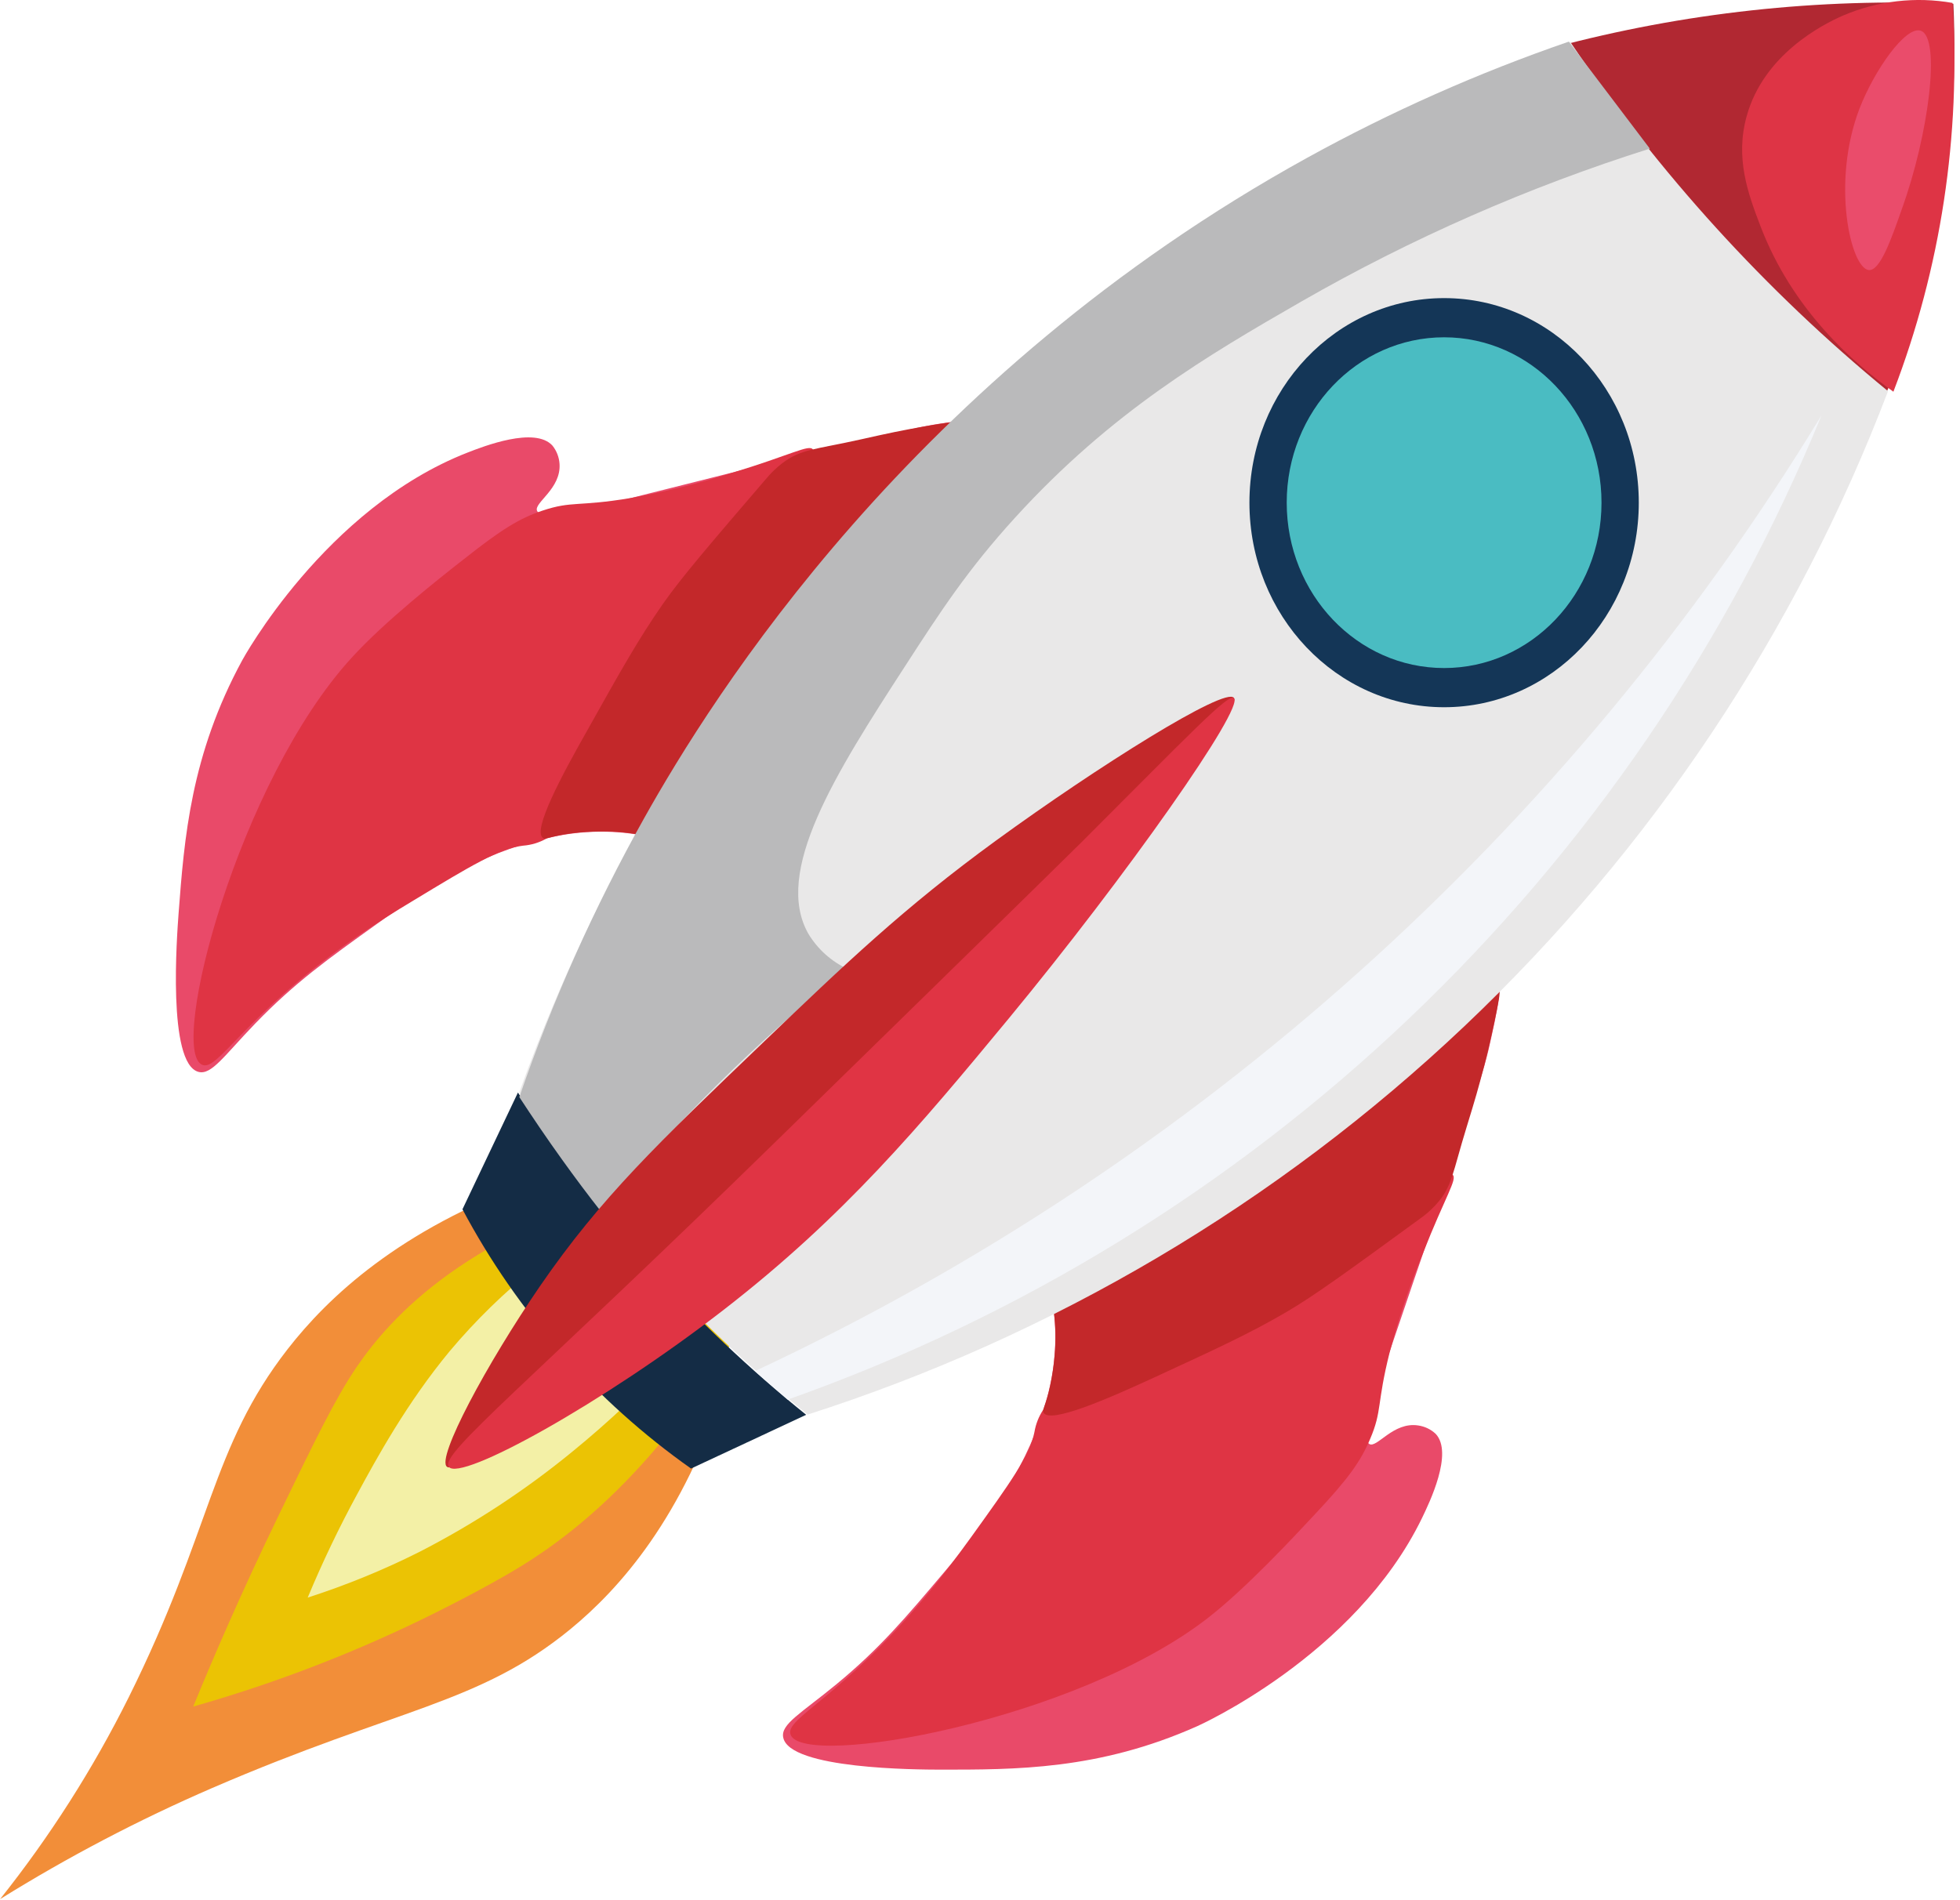 <svg width="296" height="287" viewBox="0 0 296 287" fill="none" xmlns="http://www.w3.org/2000/svg">
<g id="rocket 1" clip-path="url(#clip0)">
<g id="Flame out">
<path id="Vector" d="M80.29 178.51C60.24 185.78 49.5 196 43.44 203.79C31.82 218.73 31.99 231.13 19.44 256.38C14.049 267.196 7.537 277.415 0.01 286.87C10.249 280.499 20.944 274.893 32.01 270.1C60.18 257.92 72.28 257.45 86.13 246.1C93.58 239.98 103.2 229.21 109.52 209.29C101.514 205.598 94.458 200.126 88.89 193.29C85.29 188.828 82.391 183.844 80.29 178.51Z" fill="#F28E39"/>
</g>
<g id="flame middle">
<path id="Vector_2" d="M99.85 178.51C70.85 185.63 58.96 199 53.85 206.51C50.6 211.31 47.62 217.46 42.03 229.01C36.31 240.83 32.03 250.82 29.18 257.78C40.978 254.432 52.461 250.062 63.5 244.72C64.31 244.33 72.89 240.16 78.77 236.53C86.77 231.62 103.06 219.46 116.96 190.86C112.988 188.485 109.149 185.895 105.46 183.1C103.5 181.57 101.61 180.02 99.85 178.51Z" fill="#EBC304"/>
</g>
<g id="flame in">
<path id="Vector_3" d="M96.19 181.51C85.371 187.091 75.765 194.762 67.93 204.08C61.43 211.93 56.87 220.3 53.99 225.61C51.215 230.714 48.705 235.958 46.47 241.32C52.263 239.457 57.903 237.151 63.34 234.42C71.548 230.209 79.285 225.137 86.42 219.29C97.558 210.212 107.326 199.572 115.42 187.7L96.19 181.51Z" fill="#F3F0A6"/>
</g>
<g id="Group 1">
<g id="Left fin">
<path id="L fin big" d="M97.06 126.2C92.925 125.438 88.685 125.438 84.55 126.2C73.73 128.25 66.04 133.04 56.95 139.54C49.49 144.88 44.54 148.42 38.61 154.54C33.85 159.46 31.95 162.44 29.97 161.91C25.25 160.64 26.73 141.27 26.97 137.97C27.83 126.64 28.79 114.08 36.59 99.72C36.59 99.72 49.05 76.79 70.59 68.37C72.97 67.44 80.79 64.37 83.44 67.32C84.061 68.102 84.431 69.054 84.5 70.05C84.77 73.86 80.56 75.96 81.11 77.17C81.79 78.68 89.11 76.8 97.11 74.77C104.35 72.94 110.02 71.52 112.11 71C126.48 67.45 125.06 68.29 132.84 66.12C135.822 65.183 138.871 64.471 141.96 63.99C148.26 63.08 152.42 62.49 153.96 63.99C161.33 71.21 111.1 130.67 100.13 127.08C99.88 127 98.73 126.57 97.06 126.2Z" fill="#E94A69"/>
<path id="Vector_4" d="M81.93 77.13C78.44 78.3 75.75 79.95 70.02 84.49C66.17 87.49 58.02 93.95 53.12 99.34C36.03 117.99 25.42 158.57 30.51 160.83C32.88 161.92 36.65 153.67 52.91 142.17C56.64 139.54 59.59 137.74 62.46 136.01C71.11 130.77 75.46 128.15 79 127.74C80.23 127.646 81.425 127.285 82.5 126.68C84.243 125.582 85.586 123.951 86.33 122.03C88.46 116.85 91.89 112.25 93.85 107.03C96.85 98.85 101.19 93.3 106.85 85.98C115.62 74.62 123.75 69.32 122.76 67.89C122.2 67.07 119.45 68.73 110.49 71.44C105.494 73.032 100.4 74.298 95.24 75.23C87.23 76.57 86.42 75.63 81.93 77.13Z" fill="#DF3444"/>
<path id="L fin lower" d="M81.98 126.57C82.42 126.92 82.93 126.33 86.22 125.89C87.735 125.693 89.262 125.596 90.79 125.6C92.984 125.559 95.175 125.774 97.32 126.24C99.69 126.75 99.93 127.11 101.02 127.24C102.585 127.299 104.127 126.854 105.42 125.97C114.14 120.86 120.83 110.48 120.83 110.48C127.11 100.71 121.97 110.41 138.64 86.12C148.54 71.68 152.85 64.62 151.28 63.12C150.96 62.81 149.15 63.04 145.56 63.51C141.97 63.98 139.56 64.42 139.56 64.42C135.95 65.07 134.73 65.31 130.1 66.35C123.1 67.92 120.98 67.79 118.1 70C117.222 70.681 116.42 71.455 115.71 72.31C107.17 82.26 102.89 87.24 100.05 91.31C96.41 96.56 93.82 101.17 88.65 110.4C84.74 117.3 80.42 125.41 81.98 126.57Z" fill="#C3282A"/>
</g>
<g id="R fin">
<path id="R fin big" d="M159.19 198.41C159.622 202.596 159.283 206.826 158.19 210.89C155.29 221.51 149.9 228.79 142.71 237.34C136.79 244.34 132.87 249.01 126.28 254.44C121 258.79 117.88 260.44 118.28 262.44C119.17 267.24 138.59 267.3 141.91 267.31C153.27 267.31 165.91 267.39 180.8 260.75C180.8 260.75 204.64 250.15 214.75 229.31C215.86 227.01 219.52 219.47 216.82 216.59C216.089 215.904 215.163 215.46 214.17 215.32C210.4 214.74 207.97 218.77 206.81 218.13C205.36 217.33 207.81 210.22 210.46 202.41C212.87 195.34 214.73 189.8 215.46 187.73C220.14 173.73 219.18 175.03 221.96 167.45C223.13 164.552 224.083 161.57 224.81 158.53C226.21 152.32 227.13 148.22 225.76 146.58C219.14 138.65 155.9 184.01 158.6 195.24C158.854 196.285 159.051 197.343 159.19 198.41Z" fill="#E94A69"/>
<path id="R fin middle" d="M206.91 217.38C205.47 220.77 203.61 223.38 198.63 228.68C195.29 232.27 188.25 239.84 182.48 244.35C162.54 259.91 121.3 267.25 119.39 262.02C118.5 259.56 127.03 256.46 139.77 241.16C142.7 237.65 144.72 234.85 146.68 232.16C152.58 223.95 155.53 219.85 156.22 216.32C156.421 215.108 156.878 213.952 157.56 212.93C158.788 211.274 160.522 210.063 162.5 209.48C167.83 207.76 172.69 204.71 178.09 203.17C186.49 200.78 192.36 196.94 200.09 191.88C212.09 184.03 218.03 176.35 219.37 177.45C220.15 178.07 218.28 180.69 214.86 189.4C212.874 194.254 211.204 199.231 209.86 204.3C207.89 212.15 208.76 213.06 206.91 217.38Z" fill="#DF3444"/>
<path id="R fin lower" d="M157.61 213.42C157.29 212.95 157.93 212.49 158.61 209.24C158.926 207.746 159.146 206.232 159.27 204.71C159.377 203.557 159.417 202.398 159.39 201.24C159.359 200.206 159.275 199.175 159.14 198.15C158.82 195.75 158.48 195.49 158.47 194.39C158.532 192.823 159.101 191.317 160.09 190.1C165.87 181.81 176.75 175.97 176.75 175.97C186.98 170.48 176.91 174.83 202.45 160.15C217.63 151.42 225 147.69 226.38 149.37C226.67 149.72 226.3 151.49 225.54 155.03C224.78 158.57 224.15 160.97 224.15 160.97C223.22 164.53 222.88 165.72 221.49 170.25C219.36 177.14 219.33 179.25 216.89 181.93C216.146 182.753 215.311 183.487 214.4 184.12C203.8 191.85 198.51 195.72 194.2 198.23C188.69 201.44 183.88 203.66 174.27 208.09C167.09 211.4 158.67 215.04 157.61 213.42Z" fill="#C3282A"/>
</g>
<g id="nose">
<path id="nose_2" d="M234.61 7.17C254.286 1.908 274.651 -0.318 295 0.57C296.03 22.315 291.901 43.996 282.95 63.84L231.03 55C232.223 39.073 233.417 23.13 234.61 7.17Z" fill="#B12832"/>
<g id="nose shadow">
<path id="Vector_5" d="M294.87 0.44C289.299 -0.54 283.563 0.12 278.36 2.34C275.13 3.74 266.36 8.27 263.79 17.52C262.02 23.87 263.97 29.21 265.87 34.17C270.68 46.76 279.79 54.77 285.94 59.17C293.108 40.478 296.154 20.458 294.87 0.48V0.44Z" fill="#DE3445"/>
<path id="Vector_6" d="M290.07 4.64C287.79 3.87 283.07 10.59 280.82 16.41C276.53 27.59 279.49 40.54 282.23 40.79C283.91 40.95 285.57 36.3 287.23 31.54C291.24 20.45 293.18 5.69 290.07 4.64Z" fill="#EA4C6B"/>
</g>
</g>
<g id="booster">
<path id="Vector_7" d="M78.22 165.03C75.427 170.91 72.633 176.79 69.84 182.67C78.124 198.245 89.947 211.658 104.36 221.83L121.75 213.71C104.672 199.977 89.966 183.531 78.22 165.03Z" fill="#142C45"/>
</g>
<g id="body">
<path id="body_2" d="M78.42 165.01C90.177 183.503 104.885 199.944 121.96 213.68C159.018 201.814 192.929 181.756 221.176 154.995C249.423 128.233 271.282 95.454 285.13 59.09C266.65 43.922 250.48 26.142 237.13 6.31C200.598 19.402 167.42 40.423 139.979 67.863C112.537 95.302 91.514 128.479 78.42 165.01Z" fill="#E9E8E8"/>
<g id="shadow">
<path id="Vector_8" d="M127.98 146.36C114.321 157.247 101.876 169.575 90.86 183.13C88.86 180.59 86.86 177.923 84.86 175.13C82.56 171.93 80.43 168.78 78.43 165.72C83.444 151.134 89.755 137.028 97.29 123.57C107.49 105.38 137.67 56.81 197.38 23.85C210.03 16.87 223.259 10.995 236.92 6.29L249.16 22.45C230.824 28.243 213.166 35.994 196.49 45.57C182.34 53.71 167.88 62.19 153.32 78.17C146.11 86.08 142.05 92.34 136.69 100.62C126.09 116.97 116.77 131.71 122.08 141.05C123.477 143.366 125.53 145.214 127.98 146.36Z" fill="#BABABB"/>
<path id="Vector_9" d="M114.01 207.11C180.756 175.906 236.795 125.677 275.09 62.73C260.997 97.109 239.803 128.124 212.897 153.747C185.99 179.37 153.976 199.023 118.95 211.42L114.01 207.11Z" fill="#F3F5F9"/>
</g>
</g>
<g id="window">
<path id="frame" d="M218.09 106.83C234.327 106.83 247.49 92.996 247.49 75.93C247.49 58.864 234.327 45.03 218.09 45.03C201.853 45.03 188.69 58.864 188.69 75.93C188.69 92.996 201.853 106.83 218.09 106.83Z" fill="#143657"/>
<path id="window_2" d="M218.09 100.91C231.218 100.91 241.86 89.726 241.86 75.93C241.86 62.134 231.218 50.95 218.09 50.95C204.962 50.95 194.32 62.134 194.32 75.93C194.32 89.726 204.962 100.91 218.09 100.91Z" fill="#4ABCC2"/>
</g>
<g id="fins">
<path id="center L" d="M67.51 221.57C68.72 222.44 74.17 216.46 81.82 208.78C85.11 205.47 77.64 213.06 118.2 175.47C126.67 167.63 144.74 149.25 180.89 112.47C183.22 110.1 186.98 106.24 186.34 105.41C185.03 103.69 165.72 115.83 150.46 126.94C136.53 137.08 127.6 145.64 115.2 157.52C99.45 172.62 90.79 180.83 81.51 194.33C73.54 205.96 65.81 220.33 67.51 221.57Z" fill="#C3282A"/>
<path id="center R" d="M186.34 105.45C185.47 104.74 179.76 110.81 163.26 127.29C163.26 127.29 159.85 130.7 117.7 171.91C79.21 209.57 66.36 219.63 67.78 221.57C69.51 223.88 91.09 211.95 109.28 197.86C127.47 183.77 138.89 170.12 152.33 153.86C170.15 132.27 188.03 106.82 186.34 105.45Z" fill="#E03444"/>
</g>
</g>
</g>
<defs>
<clipPath id="clip0">
<rect width="295.16" height="286.86" fill="white"/>
</clipPath>
</defs>
</svg>

